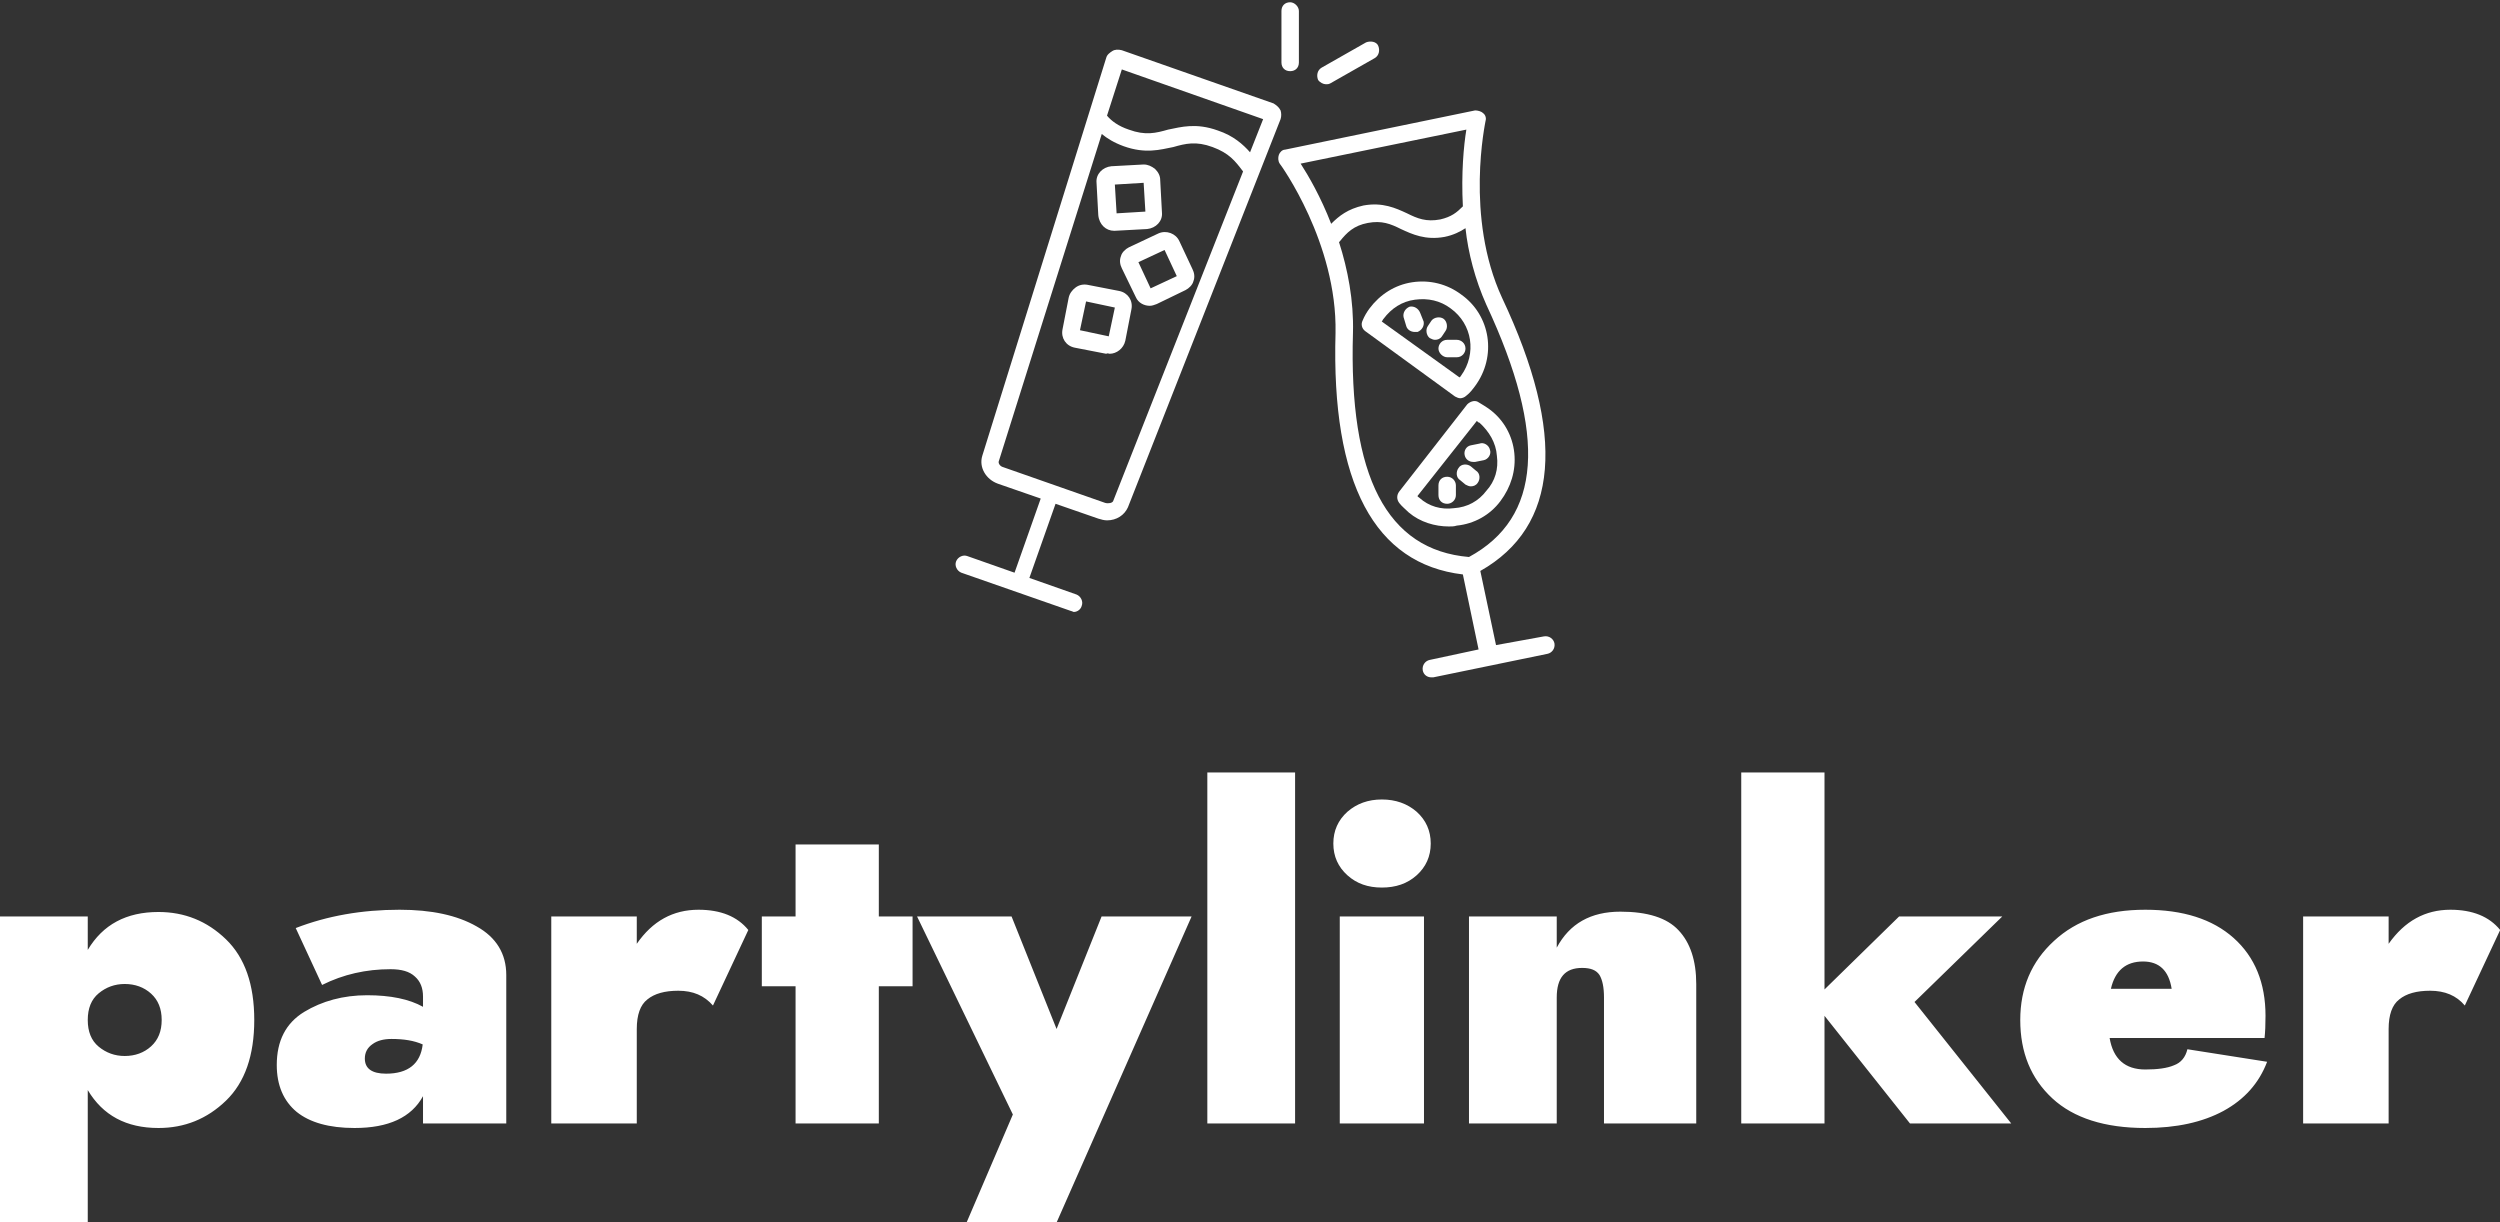 <svg data-v-423bf9ae="" xmlns="http://www.w3.org/2000/svg" viewBox="0 0 333.343 163" class="iconAbove"><rect x="0" y="0" width="333.343" height="163" fill="#333333" stroke="none"/><!----><!----><!----><g data-v-423bf9ae="" id="57155901-e4ba-47d1-8f42-ada718ab5e4e" fill="white" transform="matrix(4.286,0,0,4.286,-3,95.8)"><path d="M8.61 9.38C8.61 8.28 8.32 7.44 7.73 6.87C7.14 6.30 6.44 6.02 5.63 6.02C4.63 6.02 3.90 6.41 3.43 7.20L3.43 6.16L0.70 6.16L0.70 15.68L3.43 15.68L3.43 11.56C3.90 12.35 4.63 12.74 5.63 12.74C6.44 12.74 7.14 12.46 7.73 11.89C8.32 11.32 8.61 10.48 8.61 9.38ZM5.73 9.38C5.73 9.73 5.62 10.00 5.40 10.20C5.18 10.40 4.90 10.50 4.58 10.50C4.27 10.50 4.00 10.40 3.77 10.21C3.54 10.02 3.43 9.74 3.43 9.38C3.43 9.02 3.54 8.74 3.77 8.55C4.00 8.36 4.27 8.26 4.58 8.26C4.90 8.26 5.18 8.36 5.40 8.56C5.62 8.76 5.73 9.03 5.73 9.38ZM10.72 8.29C11.38 7.96 12.09 7.80 12.85 7.80C13.19 7.80 13.44 7.87 13.61 8.03C13.78 8.18 13.86 8.39 13.86 8.65L13.86 8.97C13.43 8.73 12.85 8.61 12.12 8.61C11.38 8.61 10.72 8.79 10.16 9.13C9.59 9.48 9.31 10.03 9.31 10.78C9.31 11.41 9.52 11.90 9.93 12.24C10.34 12.57 10.94 12.74 11.73 12.74C12.79 12.74 13.50 12.41 13.86 11.75L13.86 12.60L16.45 12.60L16.45 7.98C16.45 7.32 16.14 6.81 15.53 6.47C14.92 6.12 14.12 5.95 13.13 5.95C11.96 5.95 10.88 6.14 9.90 6.52ZM12.05 10.58C12.05 10.39 12.13 10.24 12.29 10.13C12.44 10.02 12.64 9.97 12.88 9.97C13.26 9.97 13.58 10.02 13.85 10.14C13.78 10.74 13.40 11.05 12.71 11.05C12.27 11.05 12.05 10.89 12.05 10.58ZM22.88 8.93L23.98 6.58C23.64 6.16 23.12 5.95 22.43 5.95C21.64 5.95 21.00 6.30 20.51 7.01L20.51 6.16L17.85 6.16L17.85 12.60L20.51 12.60L20.51 9.66C20.51 9.22 20.62 8.91 20.84 8.74C21.06 8.56 21.38 8.47 21.80 8.47C22.26 8.47 22.61 8.62 22.88 8.93ZM25.45 3.92L25.45 6.16L24.40 6.16L24.40 8.33L25.45 8.33L25.45 12.60L28.04 12.60L28.04 8.33L29.09 8.33L29.09 6.16L28.04 6.16L28.04 3.92ZM29.23 6.16L32.21 12.32L30.77 15.68L33.57 15.68L37.77 6.16L34.97 6.16L33.57 9.66L32.17 6.16ZM38.26 1.68L38.26 12.60L40.99 12.60L40.99 1.68ZM42.18 3.89C42.18 4.29 42.33 4.62 42.62 4.88C42.91 5.14 43.26 5.26 43.69 5.26C44.12 5.26 44.48 5.14 44.77 4.88C45.06 4.62 45.21 4.29 45.21 3.89C45.21 3.49 45.06 3.16 44.77 2.90C44.48 2.65 44.12 2.52 43.69 2.52C43.26 2.52 42.91 2.65 42.62 2.90C42.33 3.16 42.18 3.49 42.18 3.89ZM42.38 6.16L42.38 12.60L45.00 12.60L45.00 6.16ZM49.13 8.68C49.13 8.06 49.39 7.76 49.92 7.76C50.19 7.76 50.36 7.83 50.46 7.98C50.55 8.13 50.60 8.36 50.60 8.68L50.60 12.60L53.47 12.60L53.47 8.26C53.47 7.53 53.28 6.97 52.92 6.59C52.56 6.20 51.95 6.01 51.11 6.01C50.19 6.01 49.53 6.38 49.13 7.13L49.13 6.16L46.40 6.16L46.40 12.60L49.13 12.60ZM54.87 1.68L54.87 12.60L57.46 12.60L57.46 9.25L60.12 12.60L63.27 12.60L60.26 8.82L62.99 6.16L59.78 6.16L57.46 8.43L57.46 1.68ZM68.26 8.41L66.37 8.41C66.50 7.84 66.84 7.56 67.37 7.56C67.87 7.56 68.17 7.84 68.26 8.41ZM66.33 9.94L71.15 9.94C71.17 9.76 71.18 9.53 71.18 9.25C71.18 8.23 70.85 7.42 70.19 6.83C69.53 6.24 68.61 5.95 67.44 5.95C66.24 5.95 65.30 6.27 64.60 6.92C63.90 7.56 63.55 8.38 63.55 9.38C63.55 10.39 63.88 11.20 64.55 11.82C65.21 12.43 66.18 12.74 67.44 12.74C68.41 12.74 69.22 12.56 69.87 12.21C70.53 11.85 70.98 11.34 71.23 10.68L68.75 10.29C68.69 10.54 68.55 10.71 68.33 10.79C68.12 10.88 67.82 10.92 67.44 10.92C66.81 10.92 66.44 10.59 66.33 9.94ZM77.38 8.93L78.48 6.58C78.14 6.16 77.62 5.95 76.93 5.95C76.15 5.95 75.51 6.30 75.01 7.01L75.01 6.16L72.35 6.16L72.35 12.60L75.01 12.60L75.01 9.66C75.01 9.22 75.12 8.91 75.34 8.74C75.56 8.56 75.88 8.47 76.30 8.47C76.76 8.47 77.12 8.62 77.38 8.93Z"></path></g><!----><g data-v-423bf9ae="" id="a9c042b7-975c-4a5d-acb3-32e4b3487204" transform="matrix(1.163,0,0,1.163,107.249,-12.84)" stroke="none" fill="white"><path d="M76 57.4l-7.8 10c-.3.4-.3.9 0 1.3s.7.7 1.1 1.1c1.3 1.1 3 1.6 4.6 1.6.3 0 .6 0 .9-.1 2-.2 3.8-1.2 5-2.8 1.2-1.6 1.8-3.5 1.6-5.5-.2-2-1.2-3.8-2.8-5-.4-.3-.9-.6-1.4-.9-.4-.2-.9 0-1.2.3zm3.4 5.9c.2 1.5-.2 2.9-1.2 4-.9 1.2-2.2 1.9-3.7 2-1.5.2-2.9-.2-4-1.2-.1-.1-.2-.1-.2-.2l6.8-8.6c.1.1.2.2.3.2 1.1 1 1.9 2.3 2 3.8z"></path><path d="M76.4 64.5c-.4-.3-1.1-.3-1.4.2-.3.4-.3 1.1.2 1.4l.6.5c.2.1.4.2.6.2.3 0 .6-.1.8-.4.3-.4.3-1.1-.2-1.4l-.6-.5zM73.7 65.7c-.6 0-1 .4-1 1v1.1c0 .6.4 1 1 1 .5 0 1-.4 1-1v-1.1c0-.5-.4-1-1-1zM75.7 63.2c.1.5.5.8 1 .8h.2l1-.2c.5-.1.9-.7.7-1.2-.1-.5-.7-.9-1.2-.7l-1 .2c-.5.1-.8.6-.7 1.1zM75.3 44.8c-1.6-1.2-3.6-1.7-5.6-1.4-2 .3-3.7 1.4-4.9 3-.3.4-.6.9-.8 1.4-.2.4-.1.9.3 1.2l10.3 7.5c.2.1.4.2.6.2.2 0 .5-.1.7-.3.4-.3.7-.7 1-1.1 2.5-3.4 1.8-8.1-1.6-10.5zm0 9.3c-.1.1-.1.2-.2.2l-8.9-6.4c.1-.1.1-.2.2-.3.9-1.2 2.1-2 3.6-2.2 1.5-.2 2.9.1 4.1 1 2.5 1.8 3 5.2 1.2 7.7z"></path><path d="M73.5 49c.3-.4.2-1.1-.2-1.4-.4-.3-1.1-.2-1.4.2l-.4.6c-.3.4-.2 1.1.2 1.4.2.1.4.2.6.2.3 0 .6-.1.8-.4l.4-.6zM73.7 50c-.6 0-1 .5-1 1s.5 1 1 1h1.1c.6 0 1-.5 1-1 0-.6-.5-1-1-1h-1.1zM70.6 46.9c-.2-.5-.7-.8-1.2-.7-.5.2-.8.7-.7 1.2l.3 1c.1.4.5.7 1 .7h.3c.5-.2.8-.7.7-1.2l-.4-1z"></path><path d="M54.4 28.8c-.1.3-.1.7.1 1 .1.1 6.6 9.1 6.4 19.4-.5 17.3 4.5 26.5 14.6 27.7l1.8 8.6-5.6 1.2c-.5.1-.9.6-.8 1.2.1.5.5.8 1 .8h.2L85.2 86c.5-.1.9-.6.8-1.2-.1-.5-.6-.9-1.2-.8l-5.5 1-1.8-8.5c9-5.1 9.9-15.6 2.5-31.3-4.3-9.3-1.9-20.2-1.9-20.3.1-.3 0-.7-.3-.9-.2-.2-.6-.3-.9-.3l-21.8 4.5c-.3 0-.6.3-.7.6zM78.2 46c7 15 6.3 24.4-2 28.9-9.4-.8-13.8-9.2-13.3-25.7.1-3.7-.6-7.3-1.6-10.4l.1-.1c.8-1 1.6-1.8 3.2-2.1 1.6-.3 2.6.1 3.8.7 1.3.6 2.8 1.3 5 .9 1-.2 1.8-.6 2.4-1 .3 2.8 1.1 5.9 2.4 8.8zm-2.3-20.1c-.3 1.8-.6 5-.4 8.8-.7.7-1.3 1.2-2.6 1.5-1.6.3-2.6-.1-3.8-.7-1.3-.6-2.8-1.3-5-.9-1.8.4-2.8 1.2-3.7 2.1-1.2-3.1-2.6-5.5-3.5-6.9l19-3.9zM55.7 11.3c-.6 0-1 .4-1 1v5.9c0 .6.4 1 1 1s1-.4 1-1v-5.9c0-.5-.5-1-1-1zM59.8 20.7c.2 0 .3 0 .5-.1l5.1-2.9c.5-.3.6-.9.4-1.4s-.9-.6-1.4-.4l-5.1 2.9c-.5.3-.6.9-.4 1.4.2.3.6.5.9.5zM18.7 74.8c-.5-.2-1.1.1-1.3.6-.2.5.1 1.1.6 1.3l12.6 4.4c.1 0 .2.1.3.1.4 0 .8-.3.9-.7.2-.5-.1-1.1-.6-1.3l-5.4-1.9 3-8.5 4.9 1.7c.3.1.7.2 1 .2 1.1 0 2-.6 2.4-1.5l17.5-44.5c.1-.3.1-.7 0-1-.2-.4-.5-.6-.8-.8l-17.4-6.1c-.4-.1-.8-.1-1.1.1-.3.2-.6.4-.7.8L20.4 63.3c-.4 1.3.4 2.7 1.8 3.2l4.9 1.7-3 8.5-5.4-1.9zM36.4 19l16.2 5.7-1.5 3.8c-.8-.9-1.9-1.9-3.7-2.5-2.5-.9-4.2-.4-5.7-.1-1.4.4-2.6.7-4.5 0-1.2-.4-2-1-2.5-1.6l1.7-5.3zM22.3 63.9l11.8-37.5c.6.5 1.4 1 2.5 1.4 2.5.9 4.2.4 5.7.1 1.4-.4 2.6-.7 4.5 0s2.6 1.6 3.5 2.8L35.4 68.5c-.1.2-.5.3-.9.2l-11.7-4.1c-.4-.1-.6-.5-.5-.7z"></path><path d="M37.2 39.4c-.4.2-.8.6-.9 1-.2.5-.1 1 .1 1.4l1.6 3.3c.3.7 1 1 1.6 1 .3 0 .5-.1.8-.2l3.3-1.6c.4-.2.8-.6.9-1 .2-.5.1-1-.1-1.4L43 38.7c-.4-.9-1.5-1.3-2.4-.9l-3.4 1.6zm5.5 3.3l-3 1.4-1.4-3 3-1.4 1.4 3zM35 51.6c.8 0 1.6-.6 1.8-1.5l.7-3.6c.2-1-.4-1.9-1.4-2.1l-3.6-.7c-.5-.1-1 0-1.4.3-.4.3-.7.7-.8 1.2l-.7 3.6c-.2 1 .4 1.9 1.4 2.1l3.6.7c.2-.1.3 0 .4 0zm-2.7-6l3.3.7-.7 3.3-3.3-.7.7-3.3zM35.5 37.5h.1l3.7-.2c1-.1 1.8-.9 1.7-1.9l-.2-3.7c0-.5-.2-.9-.6-1.3-.4-.3-.8-.5-1.3-.5l-3.7.2c-1 .1-1.8.9-1.7 1.9l.2 3.7c.1 1.1.9 1.8 1.8 1.8zm3.4-5.5l.2 3.3-3.3.2-.2-3.3 3.3-.2z"></path></g><!----></svg>